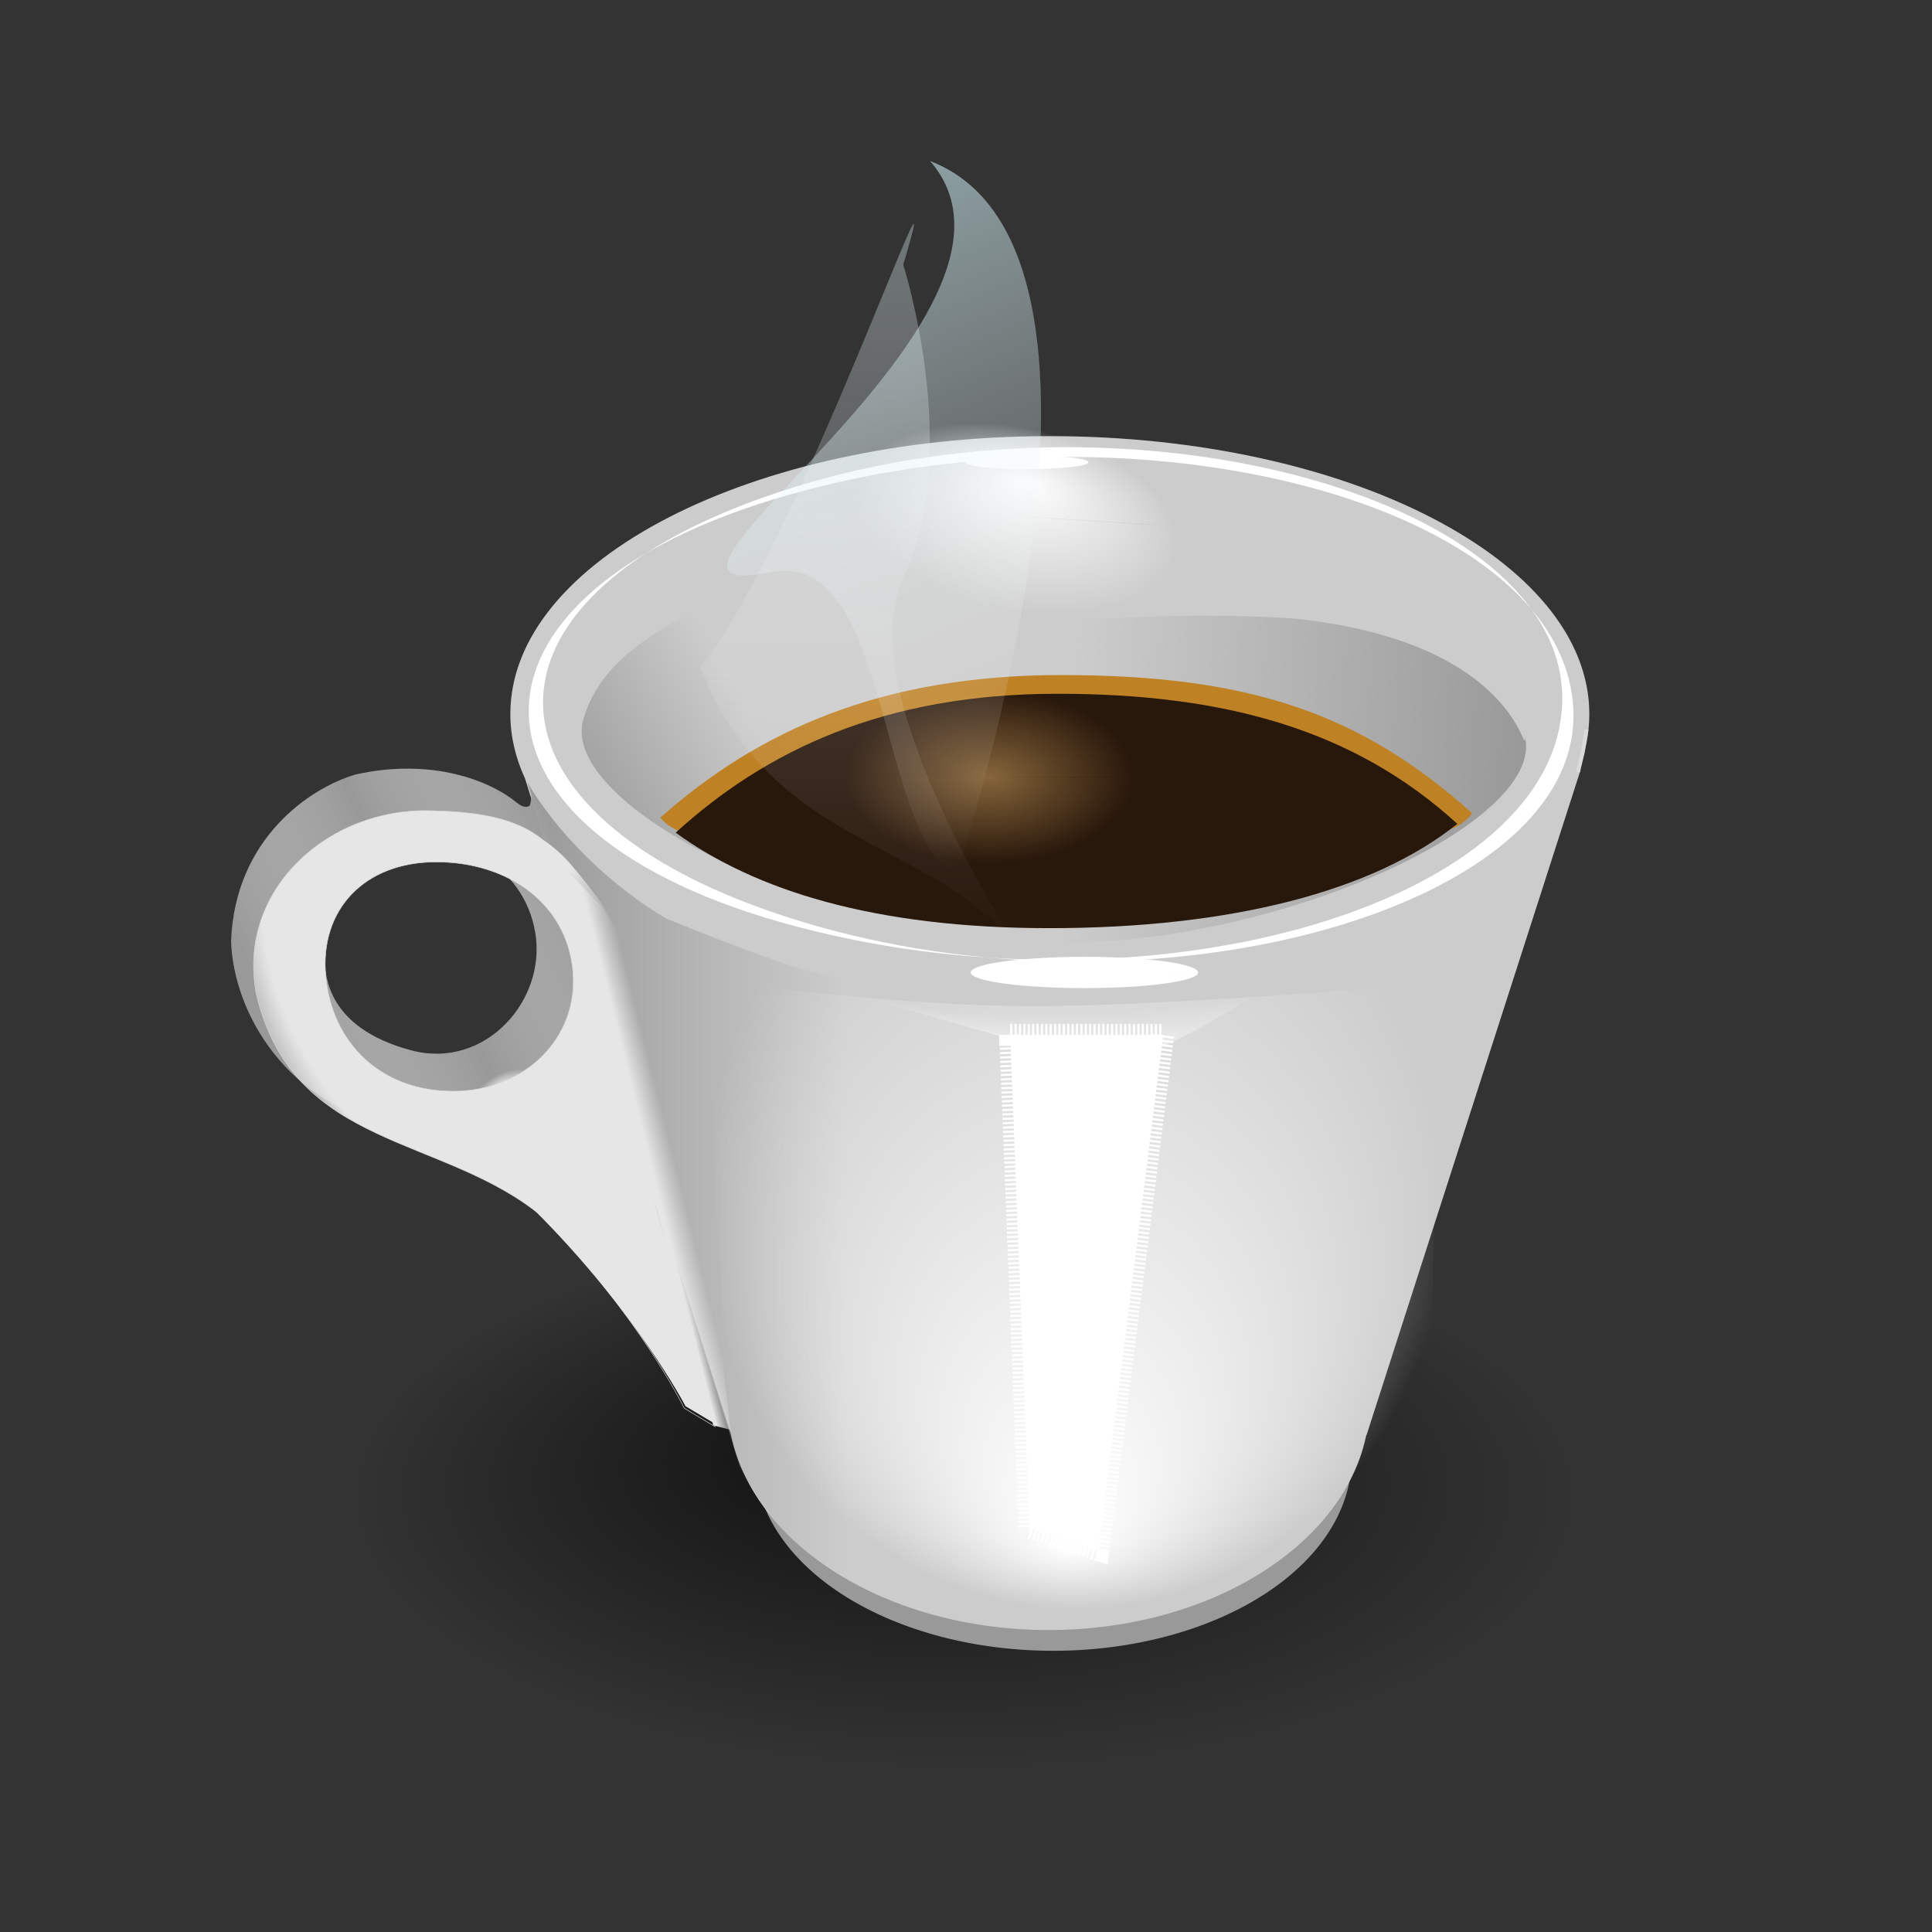 <svg:svg xmlns:dc="http://purl.org/dc/elements/1.1/" xmlns:ns1="http://www.w3.org/1999/xlink" xmlns:ns3="http://web.resource.org/cc/" xmlns:rdf="http://www.w3.org/1999/02/22-rdf-syntax-ns#" xmlns:svg="http://www.w3.org/2000/svg" height="259.992" id="svg2054" version="1.0" viewBox="-19.468 -14.484 259.992 259.992" width="259.992">
  <svg:rect x="-19.468" y="-14.484" width="259.992" height="259.992" fill="#333333" stroke="none"/>
  <svg:defs id="defs2056">
    <svg:linearGradient id="linearGradient2927">
      <svg:stop id="stop2929" offset="0" stop-color="#fff" />
      <svg:stop id="stop2931" offset="1" stop-color="#fff" stop-opacity="0" />
    </svg:linearGradient>
    <svg:linearGradient id="linearGradient2965">
      <svg:stop id="stop2967" offset="0" stop-color="#cbf9ff" stop-opacity=".663" />
      <svg:stop id="stop2969" offset="1" stop-color="#fff2f2" stop-opacity="0" />
    </svg:linearGradient>
    <svg:radialGradient cx="-240.85" cy="-2034.8" fx="-212.82" fy="-1987.7" gradientTransform="matrix(-.658 -.176 .513 -.168 642.11 -2400.2)" gradientUnits="userSpaceOnUse" id="radialGradient3222" r="127.14" ns1:href="#linearGradient2927" />
    <svg:linearGradient id="linearGradient2881">
      <svg:stop id="stop2883" offset="0" stop-color="#999" />
      <svg:stop id="stop2885" offset="1" stop-color="#999" stop-opacity="0" />
    </svg:linearGradient>
    <svg:radialGradient cx="66.016" cy="302.75" gradientTransform="matrix(1 0 0 .872 0 38.649)" gradientUnits="userSpaceOnUse" id="radialGradient2912" r="18.359">
      <svg:stop id="stop2908" offset="0" stop-color="#e3b36a" />
      <svg:stop id="stop2910" offset="1" stop-color="#e3b36a" stop-opacity="0" />
    </svg:radialGradient>
    <svg:radialGradient cx="-520.71" cy="-2546.9" gradientTransform="matrix(1 0 0 .838 0 -413.01)" gradientUnits="userSpaceOnUse" id="radialGradient2937" r="26.429" ns1:href="#linearGradient2927" />
    <svg:linearGradient gradientTransform="matrix(.47 .559 -.117 .721 -50.501 21.644)" gradientUnits="userSpaceOnUse" id="linearGradient3176" x1="300.66" x2="313.02" y1="-95.044" y2="-95.298">
      <svg:stop id="stop2999" offset="0" stop-color="#e6e6e6" />
      <svg:stop id="stop3001" offset="1" stop-color="#e6e6e6" stop-opacity="0" />
    </svg:linearGradient>
    <svg:linearGradient gradientTransform="matrix(.73 0 .177 .709 -53.455 20.031)" gradientUnits="userSpaceOnUse" id="linearGradient3179" x1="179.97" x2="184.48" y1="194.62" y2="194.62">
      <svg:stop id="stop2953" offset="0" stop-color="#e6e6e6" />
      <svg:stop id="stop2955" offset="1" stop-color="#e6e6e6" stop-opacity="0" />
    </svg:linearGradient>
    <svg:linearGradient gradientTransform="matrix(.226 0 .038 .221 113.79 -6.288)" gradientUnits="userSpaceOnUse" id="linearGradient3186" x1="-343.16" x2="-140.67" y1="652.24" y2="588.1">
      <svg:stop id="stop3021" offset="0" stop-color="#999" />
      <svg:stop id="stop3027" offset=".5" stop-color="#fff" stop-opacity=".498" />
      <svg:stop id="stop3023" offset="1" stop-color="#999" />
    </svg:linearGradient>
    <svg:linearGradient gradientTransform="matrix(.73 0 0 .73 -43.657 35.331)" gradientUnits="userSpaceOnUse" id="linearGradient3190" x1="287.92" x2="282.03" y1="-119.21" y2="130.79" ns1:href="#linearGradient2965" />
    <svg:linearGradient gradientTransform="matrix(.73 0 0 .73 -59.625 26.206)" gradientUnits="userSpaceOnUse" id="linearGradient3193" x1="232.3" x2="289.25" y1="-6.711" y2="129.85" ns1:href="#linearGradient2965" />
    <svg:linearGradient gradientTransform="matrix(-.21 0 0 .21 244.84 46.36)" gradientUnits="userSpaceOnUse" id="linearGradient3200" x1="678.74" x2="564.29" y1="318.04" y2="253.79" ns1:href="#linearGradient2881" />
    <svg:linearGradient gradientTransform="matrix(.21 0 0 .21 87.788 47.563)" gradientUnits="userSpaceOnUse" id="linearGradient3206" x1="678.74" x2="390" y1="278.04" y2="262.36" ns1:href="#linearGradient2881" />
    <svg:radialGradient cx="-265.86" cy="-2031.6" fx="-314.61" fy="-2371.3" gradientTransform="matrix(-.262 .008 -.007 -.05 85.475 33.733)" gradientUnits="userSpaceOnUse" id="radialGradient3210" r="127.14" ns1:href="#linearGradient2927" />
    <svg:radialGradient cx="-309.29" cy="-2076.2" fx="-312.14" fy="-2205.1" gradientTransform="matrix(.333 -.001 -.002 -.363 268.82 -588.85)" gradientUnits="userSpaceOnUse" id="radialGradient3213" r="150.71">
      <svg:stop id="stop3172" offset="0" stop-color="#fff" />
      <svg:stop id="stop3174" offset="1" stop-color="#fff" stop-opacity="0" />
    </svg:radialGradient>
    <svg:linearGradient gradientTransform="matrix(.21 0 0 .21 76.666 30.428)" gradientUnits="userSpaceOnUse" id="linearGradient3216" x1="92.857" x2="297.14" y1="635.22" y2="635.22">
      <svg:stop id="stop3097" offset="0" stop-color="#999" />
      <svg:stop id="stop3099" offset="1" stop-color="#999" stop-opacity="0" />
    </svg:linearGradient>
    <svg:radialGradient cx="137.38" cy="250.81" fx="118.3" fy="227.9" gradientTransform="matrix(1 0 0 .332 0 167.56)" gradientUnits="userSpaceOnUse" id="radialGradient3225" r="117.18">
      <svg:stop id="stop2879" offset="0" stop-opacity=".691" />
      <svg:stop id="stop2881" offset="1" stop-opacity="0" />
    </svg:radialGradient>
    <svg:radialGradient cx="101.51" cy="172.5" fx="103.98" fy="159.87" gradientTransform="matrix(-.881 -1.463 1.23 -.741 -22.655 403.87)" gradientUnits="userSpaceOnUse" id="radialGradient2947" r="31.117">
      <svg:stop id="stop2943" offset="0" stop-color="#e6e6e6" />
      <svg:stop id="stop2949" offset=".5" stop-color="#e6e6e6" />
      <svg:stop id="stop2951" offset=".75" stop-color="#e6e6e6" />
      <svg:stop id="stop2945" offset="1" stop-color="#e6e6e6" stop-opacity="0" />
    </svg:radialGradient>
  </svg:defs>
  <svg:g id="layer1" transform="translate(-44.709 -17.718)">
    <svg:path d="m278.35 250.81a140.97 38.891 0 1 1 -281.94 0 140.97 38.891 0 1 1 281.94 0z" fill="url(#radialGradient3225)" fill-rule="evenodd" id="path1988" transform="matrix(.705 0 0 .944 58.38 -32.06)" />
    <svg:path d="m45.714 193.08a11.429 12.143 0 1 1 0 -0.04l-11.428 0.04z" fill="#999" fill-rule="evenodd" id="path3116" transform="matrix(3.513 0 0 2.134 46.53 -212.52)" />
    <svg:g fill="#ccc" id="g2813" transform="matrix(.21 0 0 .21 87.788 47.563)">
      <svg:g fill="#ccc" fill-rule="evenodd" id="g2836">
        <svg:path d="m374.91 68.393c-190.84 0-345.72 79.767-345.72 178.07-0.002 14.22 3.276 28.07 9.404 41.34l131.97 420.41c14.37 70.8 100.09 125.25 203.6 125.25 31.38 0 61.12-5.01 87.74-13.96 61.11-20.54 105.73-61.85 115.82-111.11h0.19l137.12-426.09h-1.41c4.6-11.58 7-23.57 7-35.84 0-98.3-154.88-178.07-345.71-178.07z" id="path2790" />
        <svg:path d="m713.33 283.59l3.06-12.65 2.42-14.53" id="path2808" stroke="#dadada" stroke-width="2.539px" />
      </svg:g>
    </svg:g>
    <svg:path d="m-1434.7 145.17c251.1 145.14 553.38-31.26 544-321.18-9.57-295.49-308.4-457.46-564.5-309.75-251.3 144.93-249.7 494.91 6.1 631.74 260.7 139.47 550.39-38.38 550.51-334.02 0.12-290.07-303.81-463.64-550.21-310.56-251.1 156.02-241.9 495.84 14.1 643.77z" fill="#fff" fill-rule="evenodd" id="path2760" transform="matrix(.187 0 0 .092 403.51 114.52)" />
    <svg:path d="m96.204 108.48s5.576 10.45 18.636 18.34c21.85 8.95 23.45 7.81 23.45 7.81l9.92 85.07s-7.93-2.95-13.64-6.93-9.81-12.31-9.81-12.31l-28.556-91.98z" fill="url(#linearGradient3216)" fill-rule="evenodd" id="rect3076" />
    <svg:path d="m124.23 210.98l42.79 10.66 50.4-11.26 1.43-74.85s-34.39 2.98-53.88 3.12c-20.92 0-45.02-3.72-45.02-3.72l4.28 76.05z" fill="url(#radialGradient3213)" fill-rule="evenodd" id="rect3168" />
    <svg:path d="m163.24 149.36c-14.77 0-26.76-8.48-26.76-18.94 0-10.45 12.43-22.52 26.76-18.93l51.7 12.92c-17.86 8.73-28.71 21.95-51.7 24.95z" fill="url(#radialGradient3210)" fill-rule="evenodd" id="path3181" />
    <svg:path d="m-124.29-2016.9a127.14 45 0 1 1 0 -0.2l-127.14 0.2z" fill="url(#radialGradient3222)" fill-rule="evenodd" id="path3220" transform="matrix(.206 .013 0 .409 212.13 900.79)" />
    <svg:path d="m199.89 86.522c-30.69-2.405-92.87 5.362-94.86 19.768 5.54 11.49 33.2 23.83 62.86 23.83 30.09 0 65.14-16.23 62.59-27.63-0.15 3.18-0.63-12.662-30.59-15.968z" fill="url(#linearGradient3206)" fill-rule="evenodd" id="path2819" />
    <svg:path d="m-192.86-2513.4a64.286 45.714 0 1 1 0 -0.1l-64.28 0.1z" fill="#fff" fill-rule="evenodd" id="path3231" transform="matrix(.238 0 0 .046 232.38 249.72)" />
    <svg:path d="m161.18 142.51h20.6l-8.73 69.31-9.27-3-2.6-66.31z" fill="#fff" fill-rule="evenodd" id="rect3233" stroke="#fff" stroke-dasharray="0.295, 0.295" stroke-width="2.946" />
    <svg:path d="m-192.86-2513.4a64.286 45.714 0 1 1 0 -0.1l-64.28 0.1z" fill="#fff" fill-rule="evenodd" id="path3244" transform="matrix(.129 0 0 .02 196.6 115.71)" />
    <svg:path d="m153.78 67.885c26.46 0 61.92 17.624 71.45 31.673 1.31 1.932 2.13 3.792 2.37 5.532-5.54 11.48-33.2 23.83-62.86 23.83-30.09 0-63.64-17.13-61.09-28.54 4.06-15.454 28.28-17.766 50.13-32.495z" fill="url(#linearGradient3200)" fill-rule="evenodd" id="path2050" />
    <svg:g fill-rule="evenodd" id="g2015" transform="matrix(.73 0 0 .73 9.951 -110.66)">
      <svg:path d="m216.61 280.46c-33.15 0-55.8 10.2-73.96 26.3 10.42 11.77 39.84-11.9 73-11.9 34.45 0 67.3 23.56 76.68 11.08-20.55-18.48-41.24-25.48-75.72-25.48z" fill="#be8124" id="path2012" />
      <svg:path d="m215.91 283.91c-32.24 0-53.9 10.61-70.41 25.6 14.56 10.61 36.6 17.61 68.86 17.61 33.51 0 59.76-6.81 75.23-19.23-18.89-17.28-42.74-23.98-73.68-23.98z" fill="#28170b" id="path1965" />
    </svg:g>
    <svg:path d="m84.375 302.75a18.359 16.016 0 1 1 0 -0.05l-18.359 0.05z" fill="url(#radialGradient2912)" fill-rule="evenodd" id="path2019" opacity=".5" transform="matrix(1.056 0 0 .73 88.7 -113.15)" />
    <svg:path d="m150.4 24.9c30.42 11.706 5.26 91.39 3.43 96.1-10.61-5.94-8.82-44.031-24.82-40.768-25.26 5.152 39.55-34.487 21.39-55.332z" fill="url(#linearGradient3193)" fill-rule="evenodd" id="rect2929" />
    <svg:path d="m146.79 38.863c7.19-24.17-14.31 38.357-27.32 54.133 10.93 27.674 36.12 21.824 47.05 44.434 0 0-27.76-39.345-19.72-56.429 8.04-17.085-0.01-42.138-0.01-42.138z" fill="url(#linearGradient3190)" fill-rule="evenodd" id="rect2926" />
    <svg:path d="m-494.29-2546.9a26.429 22.143 0 1 1 0 -0.1l-26.42 0.1z" fill="url(#radialGradient2937)" fill-rule="evenodd" id="path2935" transform="matrix(.145 -.057 .015 .084 206.83 333.76)" />
    <svg:path d="m73.089 107.46c-6.18 1.81-16.234 8.65-16.753 22.43 0.335 9.76 7.547 22.02 22.095 25.04 15.032 3.13 27.959-8.67 25.549-22.68-1.06-6.19 1.06-5.49-2.35-10.35-0.54-0.76-3.177-9.17-4.533-11.56-0.498-0.88-0.255 0.83-0.61 1.35-0.607 0.31-1.202-0.04-1.693-0.44-3.558-2.93-11.412-6.09-21.705-3.79zm4.043 7.89c9.819 0 18.567 4.24 20.133 13.35 1.567 9.11-6.697 18.52-16.685 15.88-11.512-3.06-11.467-10.37-11.604-11.62-1.05-9.63-1.664-17.61 8.156-17.61z" fill="url(#linearGradient3186)" fill-rule="evenodd" id="path2945" />
    <svg:path d="m81.78 112.33c-13.381 0.36-24.786 11.39-21.991 24.93 5.105 20.81 25.144 18.61 38.552 29.79 13.019 13.4 18.979 25.69 18.979 25.69l4.15 2.49c-5.13-21.79-10.58-43.49-16.1-65.18-3.44-13.64-8.26-17.46-22.29-17.72-0.438-0.01-0.869-0.01-1.3 0zm2.175 6.9c9.735 0 17.525 5.65 18.375 14.61s-6.367 16.24-16.102 16.24c-9.736 0-16.294-6.47-17.146-15.43-0.851-8.96 5.137-15.42 14.873-15.42z" fill="url(#radialGradient2947)" fill-rule="evenodd" id="path2931" stroke="#dadada" stroke-width=".069" />
    <svg:path d="m-494.29-2546.9a26.429 22.143 0 1 1 0 -0.1l-26.42 0.1z" fill="url(#radialGradient2937)" fill-rule="evenodd" id="path2048" transform="matrix(.145 -.057 .015 .084 186.67 297.47)" />
    <svg:path d="m101.73 120.43s2.91 3.25 3.1 3.43c13.38 13.06 18.68 71.78 18.68 71.78l-2.29-0.6-19.49-74.61z" fill="url(#linearGradient3179)" fill-rule="evenodd" id="rect2941" />
    <svg:path d="m98.368 116.31s1.502 0.87 3.182 2.68c1.63 1.75 4.25 5.25 4.25 5.25l1.91 2.94-6.93-7.83-2.412-3.04z" fill="url(#linearGradient3176)" fill-rule="evenodd" id="rect2986" />
    <svg:path d="m84.533 159.03c4.444 1.89 8.871 4.02 12.802 7.24 13.635 13.66 20.155 26.2 20.155 26.2l4.27 2.54c-3.32-12.01-6.74-24-10.2-35.98h-27.027z" fill="#e6e6e6" fill-rule="evenodd" id="path3033" />
  </svg:g>
</svg:svg>